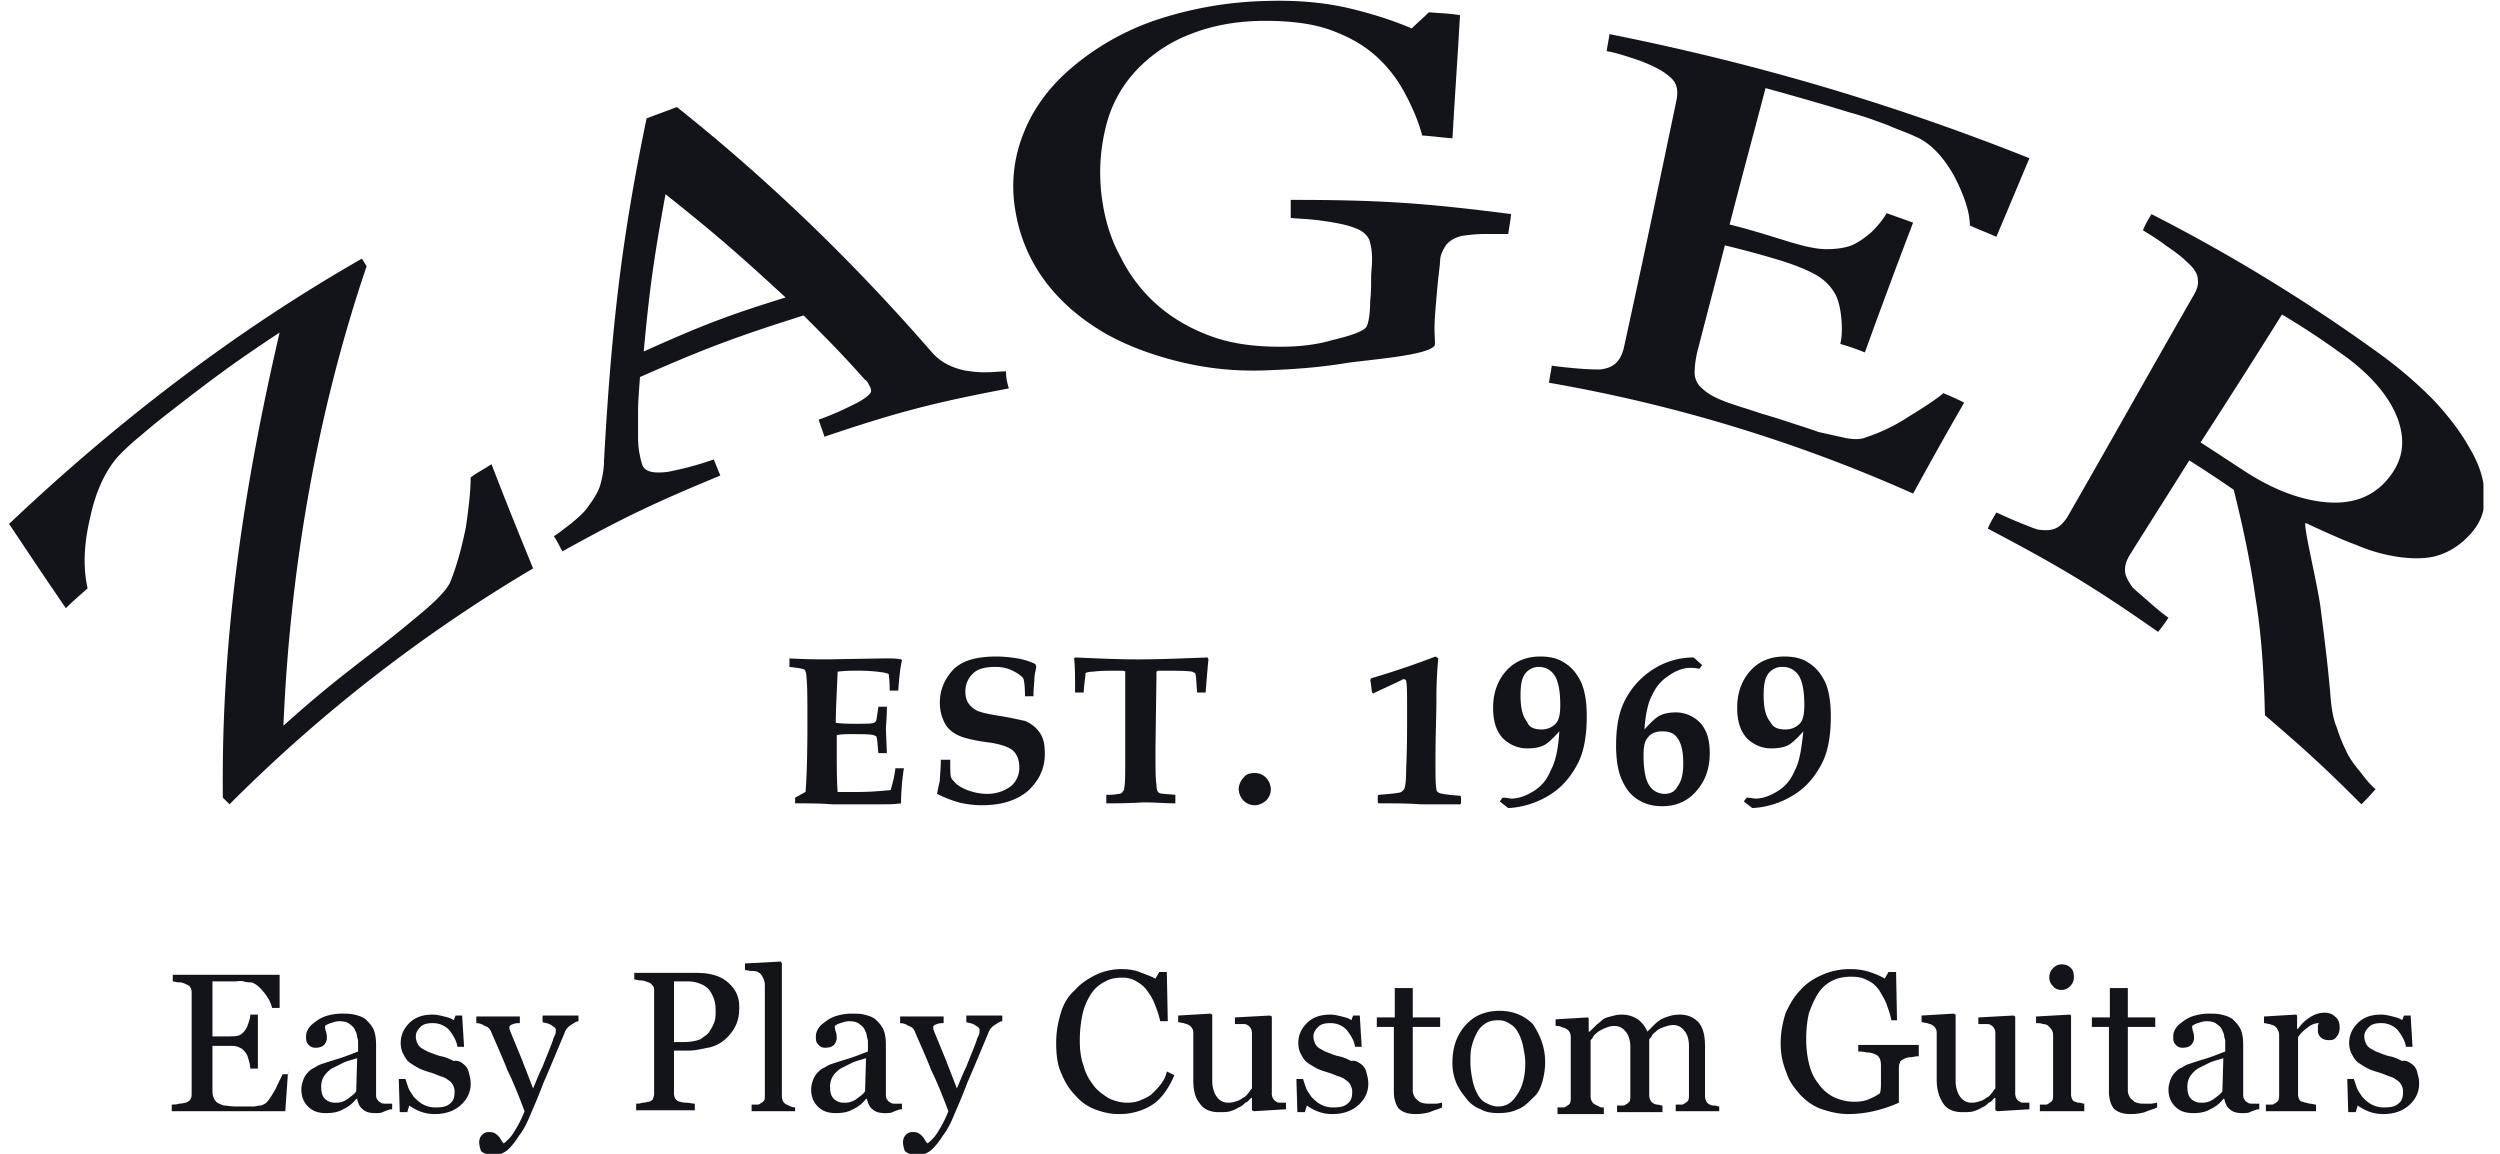 <svg width="104" height="48" viewBox="0 0 104 48" fill="none" xmlns="http://www.w3.org/2000/svg"><g clip-path="url(#a)" fill="#13141A"><path d="M20.446 19.31c.669 1.735 1.023 2.602 1.731 4.336a63.55 63.55 0 0 0-12.63 9.813l-.276-.276c-.078-6.621.866-12.926 2.361-19.35-1.85 1.222-2.754 1.892-4.525 3.27a26.74 26.74 0 0 0-1.259 1.025 9.44 9.44 0 0 0-.905.828c-.511.552-.944 1.419-1.18 2.522-.276 1.143-.315 2.128-.118 2.995-.394.355-.59.513-.905.828-.945-1.38-1.417-2.089-2.361-3.507 4.446-4.217 9.365-8 14.677-11.035.078.118.118.197.196.315-2.085 6.148-3.187 12.65-3.462 19.114 1.456-1.3 2.203-1.892 3.738-3.074a51.727 51.727 0 0 0 2.006-1.616c.709-.591 1.102-1.025 1.22-1.34.276-.71.472-1.458.63-2.246.118-.828.196-1.498.196-2.05.315-.236.512-.315.866-.551ZM41.968 16.158c-3.108.59-4.643.985-7.673 2.01-.078-.276-.157-.434-.236-.71.67-.236 1.22-.512 1.614-.71.432-.236.63-.433.55-.55 0-.08-.039-.119-.078-.198-.04-.079-.079-.158-.158-.197-.983-1.103-1.495-1.616-2.557-2.68-2.755.867-4.132 1.38-6.807 2.562-.04.552-.08 1.024-.08 1.419v1.103c0 .315.04.591.08.749a2.1 2.1 0 0 0 .118.433c.118.237.472.316 1.062.237.59-.118 1.22-.276 1.889-.513.118.276.157.395.275.67-2.675 1.104-4.013 1.734-6.57 3.153-.158-.276-.198-.394-.355-.63.197-.119.433-.316.748-.552.275-.237.511-.434.669-.67.236-.315.432-.63.511-.907.079-.275.157-.63.157-1.024.118-2.089.276-4.493.59-7.133.315-2.64.748-5.005 1.181-7.094.512-.197.748-.276 1.26-.473 3.816 3.035 7.318 6.424 10.544 10.128.197.237.394.395.59.513.197.118.473.236.827.315.236.04.511.079.865.079.355 0 .63-.04.866-.04 0 .276.04.434.118.71Zm-9.286-3.783c-1.928-1.774-2.912-2.64-4.997-4.296-.472 2.601-.669 3.94-.905 6.542 2.282-1.025 3.463-1.498 5.902-2.246ZM62.745 9.734H61.8c-.394 0-.709.04-.984.079-.315.079-.512.197-.67.394-.117.197-.235.394-.235.63-.04.473-.079.67-.118 1.143-.079.828-.118 1.38-.118 1.695 0 .276.04.67 0 .71-.315.393-2.44.551-3.62.709-1.18.197-2.322.276-3.463.315-1.22.04-2.36-.079-3.502-.355-1.14-.276-2.203-.67-3.108-1.182-.944-.552-1.77-1.222-2.44-2.089a6.644 6.644 0 0 1-1.298-2.995 5.875 5.875 0 0 1 .315-3.192c.393-1.025 1.062-1.97 2.046-2.798a10.7 10.7 0 0 1 3.502-1.97A15.644 15.644 0 0 1 52.71.039c1.338-.039 2.48.08 3.463.316.983.236 1.81.512 2.557.827.276-.276.433-.394.709-.67.511.04.787.04 1.298.119-.118 2.049-.197 3.073-.315 5.123-.511-.04-.747-.08-1.259-.118-.157-.592-.393-1.143-.708-1.734a5.53 5.53 0 0 0-1.18-1.537c-.512-.473-1.142-.828-1.89-1.104-.747-.276-1.691-.394-2.754-.394-1.18 0-2.203.197-3.108.552a6.068 6.068 0 0 0-2.243 1.497 5.202 5.202 0 0 0-1.259 2.286 7.885 7.885 0 0 0-.197 2.916c.118.946.355 1.774.787 2.562a6.499 6.499 0 0 0 1.535 2.01c.63.551 1.377.985 2.243 1.3.865.316 1.81.434 2.872.434.787 0 1.495-.08 2.164-.276.67-.158 1.299-.355 1.417-.552.118-.197.157-.71.157-1.064.04-.355.04-.67.04-.946 0-.315.039-.473.039-.827 0-.276-.04-.552-.118-.789-.118-.236-.315-.394-.67-.512-.314-.118-.747-.197-1.298-.276-.55-.079-.983-.079-1.298-.118v-.749c3.66 0 5.508.119 9.168.591-.04.395-.079.513-.118.828ZM81.71 16.75c-.866 1.497-1.298 2.285-2.125 3.782a64.07 64.07 0 0 0-15.148-4.61c.039-.276.078-.434.118-.71.275.04.63.08 1.101.119.472.039.748.039.905.039.315-.04.512-.118.67-.276.157-.158.235-.315.314-.591.905-4.138 1.338-6.227 2.203-10.365.04-.236.04-.433-.039-.63s-.315-.394-.63-.591a6.108 6.108 0 0 0-1.101-.473c-.472-.158-.866-.276-1.141-.315.04-.276.078-.434.118-.71 6.099 1.222 11.725 2.877 17.47 5.163-.55 1.3-.826 1.97-1.377 3.27-.433-.196-.67-.275-1.102-.472 0-.552-.236-1.261-.669-2.089-.472-.827-1.023-1.38-1.613-1.616-.315-.157-.708-.276-1.141-.473-.433-.157-.944-.354-1.535-.512-1.416-.433-2.124-.63-3.54-1.025-.591 2.247-.906 3.39-1.496 5.675.944.237 1.416.394 2.321.67.748.237 1.299.355 1.692.355.394 0 .748-.04 1.063-.158.275-.118.55-.315.826-.551.275-.276.472-.513.63-.789.432.158.668.237 1.101.395a300.073 300.073 0 0 0-2.006 5.399c-.394-.158-.63-.237-1.023-.355.078-.315.078-.71.039-1.104-.04-.394-.118-.709-.236-.945a2.09 2.09 0 0 0-.826-.828c-.355-.197-.827-.394-1.456-.591a39.823 39.823 0 0 0-2.322-.63c-.433 1.694-.669 2.56-1.102 4.255a4.05 4.05 0 0 0-.157 1.025c0 .276.118.512.315.67.196.197.472.355.865.512.394.158.945.316 1.653.552.276.079.669.197 1.141.355.472.157.866.276 1.18.394l1.063.236c.354.08.669.08.866 0a7.39 7.39 0 0 0 1.81-.867c.708-.433 1.18-.748 1.455-.985.276.118.473.197.866.394ZM98.235 33.459c-1.574-1.577-2.361-2.286-4.014-3.705-.04-1.813-.157-3.468-.393-4.887-.197-1.418-.512-2.916-.905-4.492a49.941 49.941 0 0 0-1.85-1.222c-.983 1.576-1.495 2.365-2.478 3.94-.119.198-.197.395-.197.631 0 .198.118.434.315.71.118.118.354.315.668.591.315.276.59.512.827.67a5.646 5.646 0 0 1-.433.591c-2.754-1.931-4.17-2.759-7.083-4.296.118-.275.197-.394.355-.67.196.08.511.237.904.395.394.157.67.276.827.315.275.04.511.04.708-.04.197-.078.354-.236.512-.472 2.124-3.705 3.147-5.557 5.272-9.261.118-.198.197-.434.157-.631 0-.236-.157-.473-.472-.749-.196-.197-.511-.433-.865-.67-.354-.276-.709-.473-.945-.63.118-.276.197-.394.355-.67a71.676 71.676 0 0 1 9.522 5.832 17.823 17.823 0 0 1 2.203 1.892c.63.67 1.141 1.34 1.535 2.05.393.67.59 1.3.59 1.93.039.63-.158 1.143-.59 1.616-.394.433-.827.71-1.299.867-.472.158-1.062.158-1.653.079a7.025 7.025 0 0 1-1.81-.513c-.668-.236-2.085-.906-2.085-.906-.118.079.512 2.601.63 3.586.118.946.275 2.128.393 3.468.04.591.118 1.104.276 1.458.118.394.275.75.432 1.064.118.237.315.513.551.789.236.315.433.551.63.709-.276.315-.354.394-.59.63Zm1.18-13.636c.55-.71.669-1.497.315-2.443-.354-.907-1.141-1.853-2.4-2.72a31.43 31.43 0 0 0-2.4-1.576 398.613 398.613 0 0 1-3.385 5.32c.67.434 1.024.67 1.692 1.104 1.18.788 2.322 1.26 3.463 1.379 1.18.118 2.085-.236 2.715-1.064ZM33.077 33.419v-.237c.157-.079.275-.157.433-.236.04-.434.078-1.38.078-2.838 0-.985 0-1.615-.039-1.93 0-.158-.04-.277-.079-.316-.039-.04-.275-.079-.63-.118v-.355c.67.04 1.22.04 1.614.04l2.36-.04c.237 0 .473 0 .67.04l.04.039c-.08.315-.119.749-.158 1.261h-.354c0-.433-.04-.63-.04-.67 0-.04-.078-.04-.196-.079a6.677 6.677 0 0 0-1.102-.079c-.236 0-.512 0-.827.04-.039.906-.078 1.576-.078 2.128.315.04.59.04.866.04.393 0 .629 0 .708-.04.04 0 .078-.04.118-.118 0-.04.04-.237.078-.552h.355c0 .473-.04.788-.04.946l.04.985h-.355c-.039-.394-.039-.591-.078-.67 0-.04-.04-.04-.118-.079-.158-.04-.472-.04-.984-.04-.157 0-.354 0-.55.04v.473c0 .828 0 1.458.038 1.892h.866c.472 0 .944-.04 1.338-.079.079-.276.157-.552.197-.906h.354a9.486 9.486 0 0 0-.118 1.458c-.276.04-.512.04-.748.04H34.612c-.512-.04-1.024-.04-1.535-.04ZM39.137 31.606h.393c0 .434 0 .67.04.749.039.079.118.158.236.276a1.8 1.8 0 0 0 .55.276c.237.078.473.118.709.118.393 0 .708-.118.984-.315a.993.993 0 0 0 .354-.789c0-.276-.079-.512-.236-.67-.158-.157-.473-.275-.945-.354-.669-.08-1.14-.197-1.377-.316-.236-.118-.433-.275-.55-.512a1.834 1.834 0 0 1-.198-.827c0-.552.197-.986.551-1.38.394-.394.984-.551 1.81-.551.315 0 .63.039.866.078.236.04.512.119.748.237l.039.118c-.04.197-.079.355-.079.473 0 .158-.04.394-.04.749h-.353c0-.434-.04-.71-.079-.75-.04-.078-.197-.196-.433-.314a1.595 1.595 0 0 0-.747-.158c-.394 0-.709.079-.905.276a1.01 1.01 0 0 0-.315.749c0 .197.04.354.118.473a.93.93 0 0 0 .354.315c.157.079.512.158 1.023.236.472.08.787.158.984.197.275.119.472.276.63.513.157.236.196.512.196.867 0 .59-.236 1.103-.708 1.537-.472.394-1.102.59-1.889.59-.354 0-.669-.039-.983-.117a5.328 5.328 0 0 1-.905-.355c.039-.197.078-.394.117-.552 0-.157.04-.473.04-.867ZM46.022 33.42v-.355c.158 0 .315 0 .512-.04.079 0 .157-.04.157-.079.04-.039.079-.078.079-.197.04-.118.04-.59.04-1.379v-3.428c0-.04-.119-.04-.315-.04-.394 0-.748 0-1.023.04a.96.96 0 0 0-.276.039c-.04 0-.04.04-.04.079 0 .04-.039.276-.078.748h-.354c0-.551 0-1.024-.04-1.418l.04-.04c.905.04 1.77.08 2.636.08.866 0 1.81-.04 2.873-.08l.039.08c-.04.393-.079.866-.118 1.378H49.8c-.04-.472-.04-.748-.079-.788 0-.04-.079-.04-.118-.078-.236-.04-.669-.04-1.377-.04-.04 0-.079 0-.118.04v.236l-.04 2.916c0 .828 0 1.34.04 1.537 0 .197.04.315.118.355.04.04.275.04.669.079v.354c-.433 0-.866-.04-1.338-.04-.63.04-1.141.04-1.535.04ZM52.198 32.158c.197 0 .354.079.472.197a.728.728 0 0 1 .197.473.653.653 0 0 1-.197.473.726.726 0 0 1-.472.197.651.651 0 0 1-.472-.197.728.728 0 0 1-.197-.473c0-.158.079-.355.197-.473.118-.158.276-.197.472-.197ZM57.355 33.419l-.04-.04v-.275l.04-.04c.551-.04.866-.079.944-.118l.118-.118c.04-.079.08-.355.08-.867.038-.828.038-1.577.038-2.207 0-.828 0-1.3-.039-1.419 0-.04-.04-.079-.079-.079s-.078 0-.118.04l-1.18.552-.04-.04c-.039-.197-.039-.394-.078-.512l.04-.08a34.543 34.543 0 0 0 2.675-.905l.118.078c-.04.395-.079.946-.079 1.655 0 .71-.039 1.537-.039 2.523 0 .67 0 1.103.04 1.26 0 .08.039.119.117.158.079.04.355.08.866.119l.04.04v.275l-.04.04h-1.653c-.55-.04-1.101-.04-1.73-.04ZM64.868 30.424c-.315.355-.551.552-.67.591-.157.079-.393.118-.668.118-.394 0-.748-.157-1.023-.433-.276-.316-.394-.71-.394-1.261 0-.63.197-1.143.551-1.537.354-.394.826-.591 1.417-.591.393 0 .747.078 1.023.275.314.198.511.473.669.789.157.354.236.827.236 1.418 0 .828-.118 1.498-.394 2.01-.275.512-.63.946-1.14 1.261a3.598 3.598 0 0 1-1.732.552l-.354-.276.118-.158c.157 0 .315.04.354.04.315 0 .63-.118.944-.315.315-.197.551-.473.708-.867.197-.355.315-.907.355-1.616Zm-.748-.079a.8.8 0 0 0 .59-.236c.158-.158.197-.434.197-.789 0-.551-.079-.985-.236-1.221a.756.756 0 0 0-.63-.355.708.708 0 0 0-.59.276c-.157.197-.197.512-.197.906 0 .513.08.867.276 1.104.078.236.315.315.59.315ZM68.41 30.345c.315-.354.55-.551.669-.59.157-.08.393-.119.63-.119.393 0 .747.158 1.022.434.276.315.394.709.394 1.26 0 .67-.197 1.183-.59 1.616-.354.395-.827.592-1.377.592-.394 0-.709-.08-1.023-.276-.315-.197-.512-.473-.67-.828-.157-.355-.236-.827-.236-1.419 0-.788.118-1.418.394-1.93a3.297 3.297 0 0 1 1.18-1.262 3.094 3.094 0 0 1 1.653-.473l.354.316-.118.157c-.157-.04-.315-.04-.393-.04-.276 0-.59.12-.866.316-.315.197-.55.473-.708.828-.158.276-.276.788-.315 1.418Zm.748.08c-.276 0-.473.078-.59.236-.158.157-.197.433-.197.748 0 .592.078 1.025.236 1.261a.755.755 0 0 0 .63.355c.235 0 .432-.079.55-.315.157-.197.236-.512.236-.946 0-.512-.078-.867-.275-1.103-.118-.158-.315-.237-.59-.237ZM75.02 30.424c-.314.355-.55.552-.668.591-.157.079-.394.118-.669.118-.393 0-.748-.157-1.023-.433-.275-.316-.393-.71-.393-1.261 0-.63.196-1.143.55-1.537.355-.394.827-.591 1.417-.591.393 0 .748.078 1.023.275.315.198.511.473.669.789.157.354.236.827.236 1.418 0 .828-.118 1.498-.394 2.01-.275.512-.629.946-1.14 1.261a3.598 3.598 0 0 1-1.732.552l-.354-.276.118-.158c.157 0 .315.04.354.04.315 0 .63-.118.945-.315.314-.197.55-.473.708-.867.197-.355.275-.907.354-1.616Zm-.747-.079a.8.8 0 0 0 .59-.236c.158-.158.197-.434.197-.789 0-.551-.078-.985-.236-1.221a.773.773 0 0 0-.669-.355.708.708 0 0 0-.59.276c-.157.197-.197.512-.197.906 0 .513.079.867.276 1.104.118.236.314.315.63.315ZM11.986 44.532l-.118 1.694H7.146v-.276c.08 0 .197 0 .315-.039.118 0 .236-.04.276-.04.078-.039.157-.078.196-.157.04-.079.04-.158.04-.236V41.34c0-.08 0-.158-.04-.237-.039-.079-.078-.118-.196-.157-.079-.04-.158-.08-.276-.08-.118 0-.236-.039-.275-.039v-.276h4.446v1.38h-.315c-.039-.197-.157-.434-.354-.67-.197-.237-.354-.355-.511-.394-.079 0-.197 0-.315-.04-.118-.039-.236 0-.394 0h-.905v2.286h.63c.197 0 .354 0 .472-.04.079-.039.197-.117.236-.196.079-.08.118-.197.158-.316.039-.118.078-.236.078-.354h.315v2.246h-.315a1.4 1.4 0 0 0-.078-.394c-.04-.158-.08-.236-.158-.315-.079-.119-.197-.158-.275-.197-.118-.04-.236-.04-.433-.04h-.63v1.734c0 .158 0 .315.04.394.04.119.078.158.157.237.079.04.158.078.276.118.118 0 .275.04.511.04h.708c.118 0 .197-.04.315-.04a.64.64 0 0 0 .236-.118c.118-.118.236-.316.394-.591.118-.276.236-.473.275-.591h.236v-.158ZM16.235 46.148c-.118.04-.236.079-.315.118-.079.04-.197.04-.315.04-.197 0-.393-.04-.511-.158-.118-.079-.197-.237-.236-.434h-.04a1.416 1.416 0 0 1-.55.434c-.197.118-.433.157-.709.157-.315 0-.55-.078-.747-.275-.197-.197-.276-.434-.276-.71 0-.157.04-.276.079-.394a.86.86 0 0 1 .197-.315.706.706 0 0 1 .275-.197c.118-.079.197-.118.315-.158.118-.04.354-.118.747-.236.355-.119.63-.237.748-.276v-.394c0-.04 0-.119-.04-.197a.57.57 0 0 0-.078-.276c-.04-.118-.118-.197-.236-.276-.079-.079-.236-.118-.433-.118-.118 0-.236.04-.354.079a.641.641 0 0 0-.236.118c0 .04 0 .118.04.236.038.119.038.197.038.276 0 .079-.039.197-.118.276-.078.079-.196.118-.354.118a.358.358 0 0 1-.314-.157c-.08-.08-.08-.198-.08-.316s.04-.236.119-.354c.079-.119.197-.197.354-.316.118-.078.275-.157.433-.197a2.3 2.3 0 0 1 .511-.079c.237 0 .433 0 .59.04.158.04.315.079.473.197.118.118.236.236.315.394.078.158.118.394.118.67v2.01c0 .118 0 .197.039.236.04.08.079.119.157.158.04.04.118.04.197.04h.276v.236h-.08Zm-1.377-2.128c-.237.078-.433.118-.59.197l-.473.236a1.198 1.198 0 0 0-.315.316.795.795 0 0 0-.118.433c0 .236.04.394.158.512a.591.591 0 0 0 .433.158.79.79 0 0 0 .511-.158c.157-.118.276-.197.354-.315l.04-1.38ZM19.265 44.256a.574.574 0 0 1 .236.355c.04.158.08.276.08.473 0 .355-.158.67-.434.906-.275.237-.63.355-1.062.355-.236 0-.433-.04-.63-.118a2.13 2.13 0 0 1-.432-.237l-.079.276h-.315l-.04-1.38h.276l.118.355c.04.119.158.276.236.395.118.118.236.236.394.315.157.079.315.118.511.118.276 0 .473-.04.59-.158.158-.118.197-.275.197-.512a.57.57 0 0 0-.078-.276.475.475 0 0 0-.197-.197c-.079-.079-.197-.118-.315-.157-.118-.04-.275-.119-.433-.158-.118-.04-.275-.079-.433-.158-.157-.079-.275-.157-.393-.236-.118-.079-.197-.197-.275-.355-.08-.118-.118-.315-.118-.473 0-.315.118-.59.354-.827s.55-.355.983-.355c.158 0 .315.04.473.079.157.04.314.079.393.157l.079-.197h.275l.079 1.3h-.276c-.039-.275-.196-.511-.354-.708a.92.92 0 0 0-.669-.276c-.236 0-.393.04-.511.157-.118.119-.197.237-.197.394 0 .119.04.237.079.316.04.078.118.157.197.197.078.04.196.118.314.157.118.04.276.119.472.158.197.04.355.118.512.197.157-.04.315.04.393.118ZM19.933 47.527c0-.118.04-.236.119-.315a.357.357 0 0 1 .275-.118c.079 0 .157 0 .236.039.079.04.118.079.157.118.04.04.08.08.119.158.039.079.078.118.117.157a1.75 1.75 0 0 0 .473-.551c.196-.316.315-.591.393-.788-.236-.63-.472-1.222-.708-1.695-.197-.512-.433-1.025-.669-1.576-.04-.119-.118-.237-.275-.276a.634.634 0 0 0-.355-.118v-.276h1.81v.276c-.078 0-.196 0-.275.039-.118.04-.157.079-.157.118v.08c0 .038.039.078.039.117.118.276.275.67.472 1.143.197.513.354.907.472 1.222.118-.276.236-.591.394-.907.118-.315.275-.67.433-1.103 0-.04.039-.118.078-.197.04-.079.04-.158.04-.236 0-.08-.08-.119-.197-.198-.118-.078-.236-.078-.354-.118v-.276h1.495v.237c-.079 0-.197.079-.315.157a.629.629 0 0 0-.275.355c-.315.749-.59 1.419-.866 2.05-.236.63-.433 1.063-.55 1.34-.158.393-.316.67-.473.866a2.896 2.896 0 0 1-.393.513.93.93 0 0 1-.355.236c-.118.04-.196.04-.314.04-.197 0-.394-.04-.512-.158a1.15 1.15 0 0 1-.079-.355ZM30.753 41.891c0 .316-.039.552-.157.789a1.743 1.743 0 0 1-.472.59 1.497 1.497 0 0 1-.67.316c-.235.04-.51.118-.786.118h-.63v1.734a.5.5 0 0 0 .04.237c.039.078.078.118.196.157.04 0 .118.04.276.04.118 0 .236.04.354.04v.275h-2.44v-.276c.08 0 .158 0 .276-.04.118 0 .197-.039.275-.039.079-.04.158-.079.158-.157.039-.08.039-.158.039-.276V41.26c0-.079 0-.197-.04-.237-.039-.039-.078-.118-.196-.157-.118-.04-.197-.08-.315-.08s-.197-.038-.275-.038v-.276h2.597c.55 0 .983.118 1.298.394.315.276.472.59.472 1.024Zm-1.22.986c.08-.119.158-.276.197-.395.04-.157.04-.275.04-.354 0-.158 0-.315-.04-.473a1.46 1.46 0 0 0-.197-.434.794.794 0 0 0-.354-.275 1.311 1.311 0 0 0-.59-.119h-.55v2.523h.393c.275 0 .511-.04.708-.119.157-.118.315-.197.393-.354ZM33.195 46.227h-1.928v-.276h.196c.08 0 .118 0 .158-.04.079-.04.118-.078.157-.118.04-.04.04-.157.04-.236v-4.611a.731.731 0 0 0-.08-.276c-.038-.079-.078-.158-.157-.197-.039-.04-.118-.079-.275-.079-.157 0-.236-.04-.315-.04v-.275L32.486 40l.04.079v5.478a.5.5 0 0 0 .04.236c.038.079.078.118.156.158.08.04.118.04.158.079.04 0 .118.039.197.039v.158h.118ZM37.443 46.148c-.118.04-.236.079-.315.118-.079.04-.197.04-.315.04-.197 0-.393-.04-.511-.158-.118-.079-.197-.237-.236-.434h-.04a1.416 1.416 0 0 1-.55.434c-.197.118-.433.157-.709.157-.315 0-.55-.078-.747-.275-.197-.197-.276-.434-.276-.71 0-.157.04-.276.079-.394a.86.86 0 0 1 .197-.315c.078-.079.157-.158.275-.197.118-.079.197-.118.315-.158.118-.04.354-.118.747-.236.355-.119.63-.237.748-.276v-.394c0-.04 0-.119-.04-.197a.57.57 0 0 0-.078-.276c-.04-.118-.118-.197-.236-.276-.079-.079-.236-.118-.433-.118-.118 0-.236.04-.354.079a.641.641 0 0 0-.236.118c0 .04 0 .118.04.236.038.119.038.197.038.276 0 .079-.039.197-.117.276-.08.079-.197.118-.355.118a.358.358 0 0 1-.314-.157c-.08-.08-.08-.198-.08-.316s.04-.236.119-.354c.079-.119.197-.197.354-.316.118-.078.276-.157.433-.197a2.3 2.3 0 0 1 .511-.079c.236 0 .433 0 .59.04.158.04.315.079.473.197.118.118.236.236.314.394.08.158.119.394.119.67v2.01c0 .118 0 .197.039.236.04.08.079.119.157.158.04.04.118.04.197.04h.276v.236h-.08Zm-1.417-2.128c-.236.078-.433.118-.59.197l-.472.236a1.198 1.198 0 0 0-.315.316.795.795 0 0 0-.118.433c0 .236.04.394.157.512a.591.591 0 0 0 .433.158.79.79 0 0 0 .512-.158c.157-.118.275-.197.354-.315l.04-1.38ZM37.563 47.527c0-.118.04-.236.118-.315a.357.357 0 0 1 .276-.118c.078 0 .157 0 .236.039.079.04.118.079.157.118.04.04.079.08.118.158.04.079.079.118.118.157a1.75 1.75 0 0 0 .473-.551 4.82 4.82 0 0 0 .393-.788c-.236-.63-.472-1.222-.708-1.695-.197-.512-.433-1.025-.67-1.576-.038-.119-.117-.237-.275-.276a.634.634 0 0 0-.354-.118v-.276h1.81v.276c-.078 0-.196 0-.275.039-.118.04-.157.079-.157.118v.08c0 .038.039.078.039.117.118.276.275.67.472 1.143.197.513.354.907.472 1.222.118-.276.236-.591.394-.907.118-.315.275-.67.432-1.103 0-.04.04-.118.08-.197.038-.079.038-.158.038-.236 0-.08-.078-.119-.196-.198-.118-.078-.236-.078-.354-.118v-.276h1.495v.237c-.079 0-.197.079-.315.157a.63.63 0 0 0-.275.355c-.315.749-.59 1.419-.866 2.05-.236.63-.433 1.063-.55 1.34-.158.393-.316.67-.473.866a2.892 2.892 0 0 1-.394.513.93.93 0 0 1-.354.236c-.118.04-.196.04-.314.04-.197 0-.394-.04-.512-.158a1.153 1.153 0 0 1-.079-.355ZM46.533 46.345c-.354 0-.669-.079-.983-.197a2.009 2.009 0 0 1-.826-.591c-.237-.237-.433-.552-.59-.946-.158-.355-.197-.788-.197-1.222 0-.473.078-.867.196-1.26.118-.395.315-.71.59-.947.237-.275.551-.473.866-.63a2.46 2.46 0 0 1 1.063-.237c.275 0 .55.04.747.119.197.079.433.157.669.276l.157-.276h.315l.04 2.049h-.315a3.872 3.872 0 0 0-.197-.63 2.09 2.09 0 0 0-.315-.592c-.118-.197-.275-.315-.472-.433a1.109 1.109 0 0 0-.59-.158c-.276 0-.512.04-.708.158a1.472 1.472 0 0 0-.59.512 2.627 2.627 0 0 0-.355.828 5.1 5.1 0 0 0-.118 1.142c0 .355.04.71.158 1.025.078.315.236.591.393.788.158.237.394.394.63.552.236.118.511.197.787.197.236 0 .432-.04.59-.118.197-.079.354-.158.472-.276.118-.118.236-.236.354-.394.118-.158.197-.315.236-.512l.315.157c-.236.552-.55.985-.905 1.222a2.566 2.566 0 0 1-1.417.394ZM53.458 46.148l-1.298.079-.08-.04v-.512h-.038c-.08.079-.119.158-.237.197-.078.079-.157.157-.275.197a1.397 1.397 0 0 1-.354.158c-.118.039-.276.039-.472.039-.355 0-.63-.118-.787-.355-.197-.236-.276-.551-.276-.985v-1.892c0-.078 0-.197-.04-.236a.307.307 0 0 0-.157-.158c-.039-.039-.117-.039-.196-.078-.079 0-.158-.04-.236-.04v-.276l1.337-.079.08.04v2.758c0 .276.078.513.196.67a.56.56 0 0 0 .472.237c.157 0 .276-.04.394-.079.118-.04.196-.118.275-.157.079-.04.118-.119.197-.198.04-.078.078-.118.118-.157v-2.246c0-.08 0-.158-.04-.237a.308.308 0 0 0-.157-.158c-.04-.039-.118-.039-.197-.039h-.314v-.276l1.455-.079.08.04v3.152a.5.5 0 0 0 .038.237c.04.079.08.118.158.158.04.039.118.039.157.039h.236v.276h-.039ZM56.606 44.256a.574.574 0 0 1 .236.355c.04.158.08.276.08.473 0 .355-.158.67-.434.906-.275.237-.63.355-1.062.355-.236 0-.433-.04-.63-.118a2.132 2.132 0 0 1-.432-.237l-.08.276h-.314l-.04-1.38h.276l.118.355c.04.119.157.276.236.395.118.118.236.236.394.315.157.079.315.118.511.118.276 0 .472-.04.59-.158.158-.118.197-.275.197-.512 0-.118-.04-.197-.079-.276a.476.476 0 0 0-.196-.197c-.079-.079-.197-.118-.315-.157-.118-.04-.276-.119-.433-.158-.118-.04-.275-.079-.433-.158-.157-.079-.275-.157-.393-.236-.118-.079-.197-.197-.276-.355-.078-.118-.118-.315-.118-.473 0-.315.118-.59.355-.827.236-.237.55-.355.983-.355.158 0 .315.04.472.079.158.04.315.079.394.157l.078-.197h.276l.079 1.3h-.276c-.04-.275-.197-.511-.354-.708a.92.92 0 0 0-.669-.276c-.236 0-.393.04-.511.157-.118.119-.197.237-.197.394 0 .119.04.237.079.316.039.078.118.157.196.197.079.04.197.118.315.157.118.04.276.119.472.158.197.04.354.118.512.197.157-.04.275.04.393.118ZM59.99 46.07c-.157.078-.354.117-.511.196-.158.04-.354.08-.59.08-.315 0-.551-.08-.709-.237-.118-.158-.196-.394-.196-.71v-2.68h-.709v-.394h.748v-1.221h.748v1.221h1.14v.394h-1.14v2.641c0 .118.039.197.078.276.04.079.118.118.197.197.079.04.197.079.354.079h.315c.118 0 .236-.04.275-.04v.197ZM64.278 44.177c0 .276-.04.552-.118.828-.079.276-.197.512-.394.67-.196.197-.393.394-.63.473-.235.118-.51.157-.826.157-.236 0-.511-.039-.708-.157a1.286 1.286 0 0 1-.59-.434c-.157-.197-.315-.394-.433-.67a2.123 2.123 0 0 1-.157-.867c0-.63.197-1.142.55-1.537.355-.394.827-.59 1.417-.59.551 0 1.023.196 1.377.551.315.473.512.985.512 1.576Zm-.826.04c0-.197-.04-.434-.08-.63a2.078 2.078 0 0 0-.196-.592c-.079-.157-.197-.315-.354-.394a.79.79 0 0 0-.512-.158c-.196 0-.393.04-.55.158a.964.964 0 0 0-.354.434 2.284 2.284 0 0 0-.197.551c-.04.197-.04.394-.04.591 0 .276.04.513.08.71.038.236.117.433.196.59.079.159.197.316.354.395.157.079.315.158.511.158.355 0 .59-.158.787-.473.237-.316.355-.788.355-1.34ZM71.638 46.227H69.71v-.276h.197c.078 0 .118 0 .157-.04a.54.54 0 0 0 .158-.118c.039-.079.039-.157.039-.236v-2.05c0-.275-.079-.512-.197-.63a.56.56 0 0 0-.472-.236c-.118 0-.236.039-.354.078-.118.04-.236.08-.315.158-.079.079-.157.118-.197.197-.039.079-.078.118-.118.158v2.285a.5.5 0 0 0 .04.237c.039.079.078.118.157.157.079.04.118.04.157.04.04 0 .118.04.197.04v.275H67.27v-.276h.197c.04 0 .118 0 .158-.04.078-.039.118-.078.157-.117.04-.08.04-.158.04-.237v-2.05c0-.275-.08-.511-.197-.63a.56.56 0 0 0-.473-.236.937.937 0 0 0-.354.079c-.118.04-.236.118-.314.157-.08.08-.158.119-.197.197a.543.543 0 0 1-.118.158v2.286a.5.5 0 0 0 .04.236c.038.08.078.118.156.158.04.04.119.04.158.079.04.04.118.04.197.04v.275h-1.928v-.276h.196c.079 0 .118 0 .158-.04a.543.543 0 0 0 .157-.118.501.501 0 0 0 .04-.236v-2.483c0-.079 0-.157-.04-.236a.307.307 0 0 0-.157-.158c-.04-.04-.118-.04-.197-.079-.079-.04-.157-.04-.236-.04v-.275l1.338-.079.039.04v.551h.04l.236-.236c.078-.079.196-.158.275-.236.079-.08.197-.119.354-.158.157-.04.275-.079.472-.079.276 0 .472.079.67.197.196.158.314.315.393.512l.236-.236c.078-.079.157-.158.275-.236.118-.08.236-.119.354-.158.118-.04.276-.079.472-.079.355 0 .59.118.787.315.197.237.276.552.276 1.025v2.01a.5.5 0 0 0 .04.236c.038.08.078.118.156.158.08.04.118.04.197.04.079 0 .118.039.197.039v.197h.118ZM79.742 43.941c-.079 0-.157.04-.275.04a.568.568 0 0 0-.276.078c-.078.04-.157.08-.157.158-.04.079-.04.157-.04.276v1.379a5.614 5.614 0 0 1-1.062.355 4.877 4.877 0 0 1-1.062.118c-.354 0-.708-.079-1.063-.197-.354-.118-.63-.315-.904-.591-.237-.276-.473-.552-.59-.946a3.074 3.074 0 0 1-.237-1.222c0-.433.079-.827.197-1.221.157-.355.354-.71.63-.986.235-.275.55-.473.904-.63a2.817 2.817 0 0 1 1.141-.237c.315 0 .59.04.827.119.236.079.433.157.63.276l.157-.276h.315l.039 2.01h-.236c-.04-.237-.118-.434-.197-.67-.079-.197-.197-.395-.315-.592-.118-.157-.275-.315-.472-.394-.197-.118-.433-.157-.669-.157-.275 0-.55.04-.787.157a1.472 1.472 0 0 0-.59.513c-.157.236-.275.512-.393.827-.08.316-.119.71-.119 1.104 0 .354.04.709.119 1.024.078.316.196.591.393.828.157.236.393.433.63.552a2 2 0 0 0 .865.197c.236 0 .472-.04.63-.119a2.13 2.13 0 0 0 .433-.236c.039-.158.039-.276.039-.434V44.374c0-.118 0-.197-.04-.315-.039-.078-.078-.157-.196-.197a.785.785 0 0 0-.354-.079c-.158-.039-.276-.039-.354-.039v-.276h2.518v.473h-.079ZM84.384 46.148l-1.299.079-.078-.04v-.512h-.04c-.078.079-.118.158-.236.197-.078.079-.157.157-.275.197a1.395 1.395 0 0 1-.354.158c-.118.039-.276.039-.473.039-.354 0-.63-.118-.787-.355-.157-.236-.275-.551-.275-.985v-1.892c0-.078 0-.197-.04-.236a.307.307 0 0 0-.157-.158c-.039-.039-.118-.039-.196-.078-.08 0-.158-.04-.237-.04v-.276l1.338-.079.079.04v2.758c0 .276.079.513.197.67a.56.56 0 0 0 .472.237c.157 0 .275-.04.393-.079.118-.04.197-.118.276-.157.079-.04.118-.119.197-.198.039-.078.078-.118.118-.157v-2.246c0-.08 0-.158-.04-.237a.308.308 0 0 0-.157-.158c-.04-.039-.118-.039-.197-.039h-.315v-.276l1.456-.079.079.04v3.152a.5.5 0 0 0 .04.237c.039.079.078.118.157.158.039.039.118.039.157.039h.236v.276h-.04ZM86.786 46.227h-1.928v-.276h.196c.079 0 .118 0 .158-.04a.543.543 0 0 0 .157-.118c.04-.078.04-.157.04-.236v-2.444c0-.078 0-.157-.04-.236-.04-.079-.079-.118-.157-.197-.04-.04-.118-.079-.236-.079-.08-.04-.197-.04-.276-.04v-.275l1.417-.079.039.04v3.231a.5.5 0 0 0 .04.236c.039.08.078.119.157.119.04.04.118.04.157.04.04 0 .118.038.197.038v.316h.079Zm-.512-5.596c0 .157-.04.276-.157.394a.48.48 0 0 1-.354.157c-.119 0-.276-.039-.355-.157a.482.482 0 0 1-.157-.355c0-.157.04-.276.157-.394a.48.48 0 0 1 .355-.158c.157 0 .275.04.393.158.079.079.118.197.118.355ZM89.737 46.07c-.157.078-.354.117-.511.196-.157.04-.354.08-.59.08-.315 0-.551-.08-.709-.237-.118-.158-.196-.394-.196-.71v-2.68h-.709v-.394h.748v-1.221h.748v1.221h1.14v.394h-1.14v2.641c0 .118.039.197.078.276.04.079.118.118.197.197.079.04.197.079.354.079h.315c.118 0 .236-.04.275-.04v.197ZM93.908 46.148c-.118.04-.237.079-.315.118-.079.04-.197.04-.315.04-.197 0-.393-.04-.511-.158-.118-.079-.197-.237-.236-.434h-.04a1.417 1.417 0 0 1-.55.434c-.198.118-.434.157-.709.157-.315 0-.55-.078-.748-.275-.196-.197-.275-.434-.275-.71 0-.157.04-.276.079-.394a.858.858 0 0 1 .196-.315c.08-.079.158-.158.276-.197.118-.079.197-.118.315-.158.118-.04.354-.118.747-.236.354-.119.63-.237.748-.276v-.394c0-.04 0-.119-.04-.197 0-.118-.039-.197-.078-.276-.04-.118-.118-.197-.236-.276-.079-.079-.236-.118-.433-.118-.118 0-.236.04-.354.079a.64.64 0 0 0-.236.118c0 .04 0 .118.039.236.04.119.04.197.04.276 0 .079-.04.197-.119.276-.078.079-.196.118-.354.118a.358.358 0 0 1-.315-.157c-.078-.08-.078-.198-.078-.316s.04-.236.118-.354c.079-.119.197-.197.354-.316.118-.078.275-.157.433-.197a2.3 2.3 0 0 1 .511-.079c.236 0 .433 0 .59.04.158.04.315.079.473.197.118.118.236.236.314.394.08.158.118.394.118.67v2.01c0 .118 0 .197.04.236.04.08.079.119.157.158.04.04.118.04.197.04h.275v.236h-.078ZM92.49 44.02c-.236.078-.433.118-.59.197l-.472.236a1.198 1.198 0 0 0-.315.316.795.795 0 0 0-.118.433c0 .236.04.394.157.512a.591.591 0 0 0 .433.158.79.79 0 0 0 .512-.158c.157-.118.275-.197.354-.315l.04-1.38ZM97.33 42.758c0 .119-.039.276-.118.355-.078.118-.157.158-.314.158-.158 0-.276-.04-.355-.118a.358.358 0 0 1-.118-.276v-.158c0-.04 0-.079.04-.158a.731.731 0 0 0-.433.158c-.157.118-.315.236-.433.434v2.325a.5.5 0 0 0 .04.236c.039.079.078.118.157.118.079.04.157.04.275.08.118 0 .197.039.276.039v.276H94.26v-.276h.197c.079 0 .118 0 .157-.04a.543.543 0 0 0 .158-.118c.04-.079.04-.158.04-.236v-2.444c0-.079 0-.157-.04-.236-.04-.08-.079-.158-.158-.197-.039-.04-.118-.04-.196-.08-.079 0-.158-.039-.236-.039v-.275l1.337-.08.04.04v.552h.04a1.68 1.68 0 0 1 .55-.512c.197-.119.393-.158.55-.158.158 0 .316.04.434.158.157.118.196.275.196.472ZM100.322 44.256a.572.572 0 0 1 .236.355c.04.158.079.276.079.473 0 .355-.157.67-.433.906-.275.237-.63.355-1.062.355-.236 0-.433-.04-.63-.118-.197-.08-.315-.158-.433-.237l-.078.276h-.315l-.04-1.38h.276l.118.355c.04.119.157.276.236.395.118.118.236.236.394.315.157.079.314.118.511.118.276 0 .472-.04.59-.158.158-.118.197-.275.197-.512a.57.57 0 0 0-.079-.276.475.475 0 0 0-.196-.197c-.08-.079-.197-.118-.315-.157-.118-.04-.276-.119-.433-.158-.118-.04-.275-.079-.433-.158-.157-.079-.275-.157-.393-.236-.118-.079-.197-.197-.276-.355-.079-.118-.118-.315-.118-.473 0-.315.118-.59.354-.827s.551-.355.984-.355c.157 0 .315.04.472.079.158.04.315.079.394.157l.078-.197h.276l.078 1.3h-.275c-.039-.275-.197-.511-.354-.708a.92.92 0 0 0-.669-.276c-.236 0-.394.04-.511.157-.119.119-.197.237-.197.394 0 .119.04.237.078.316.04.078.118.157.197.197.079.04.197.118.315.157.118.04.275.119.472.158.197.04.354.118.512.197.157-.04.275.04.393.118Z"/></g><defs><clipPath id="a"><path fill="#fff" transform="translate(.379)" d="M0 0h102.933v48H0z"/></clipPath></defs></svg>